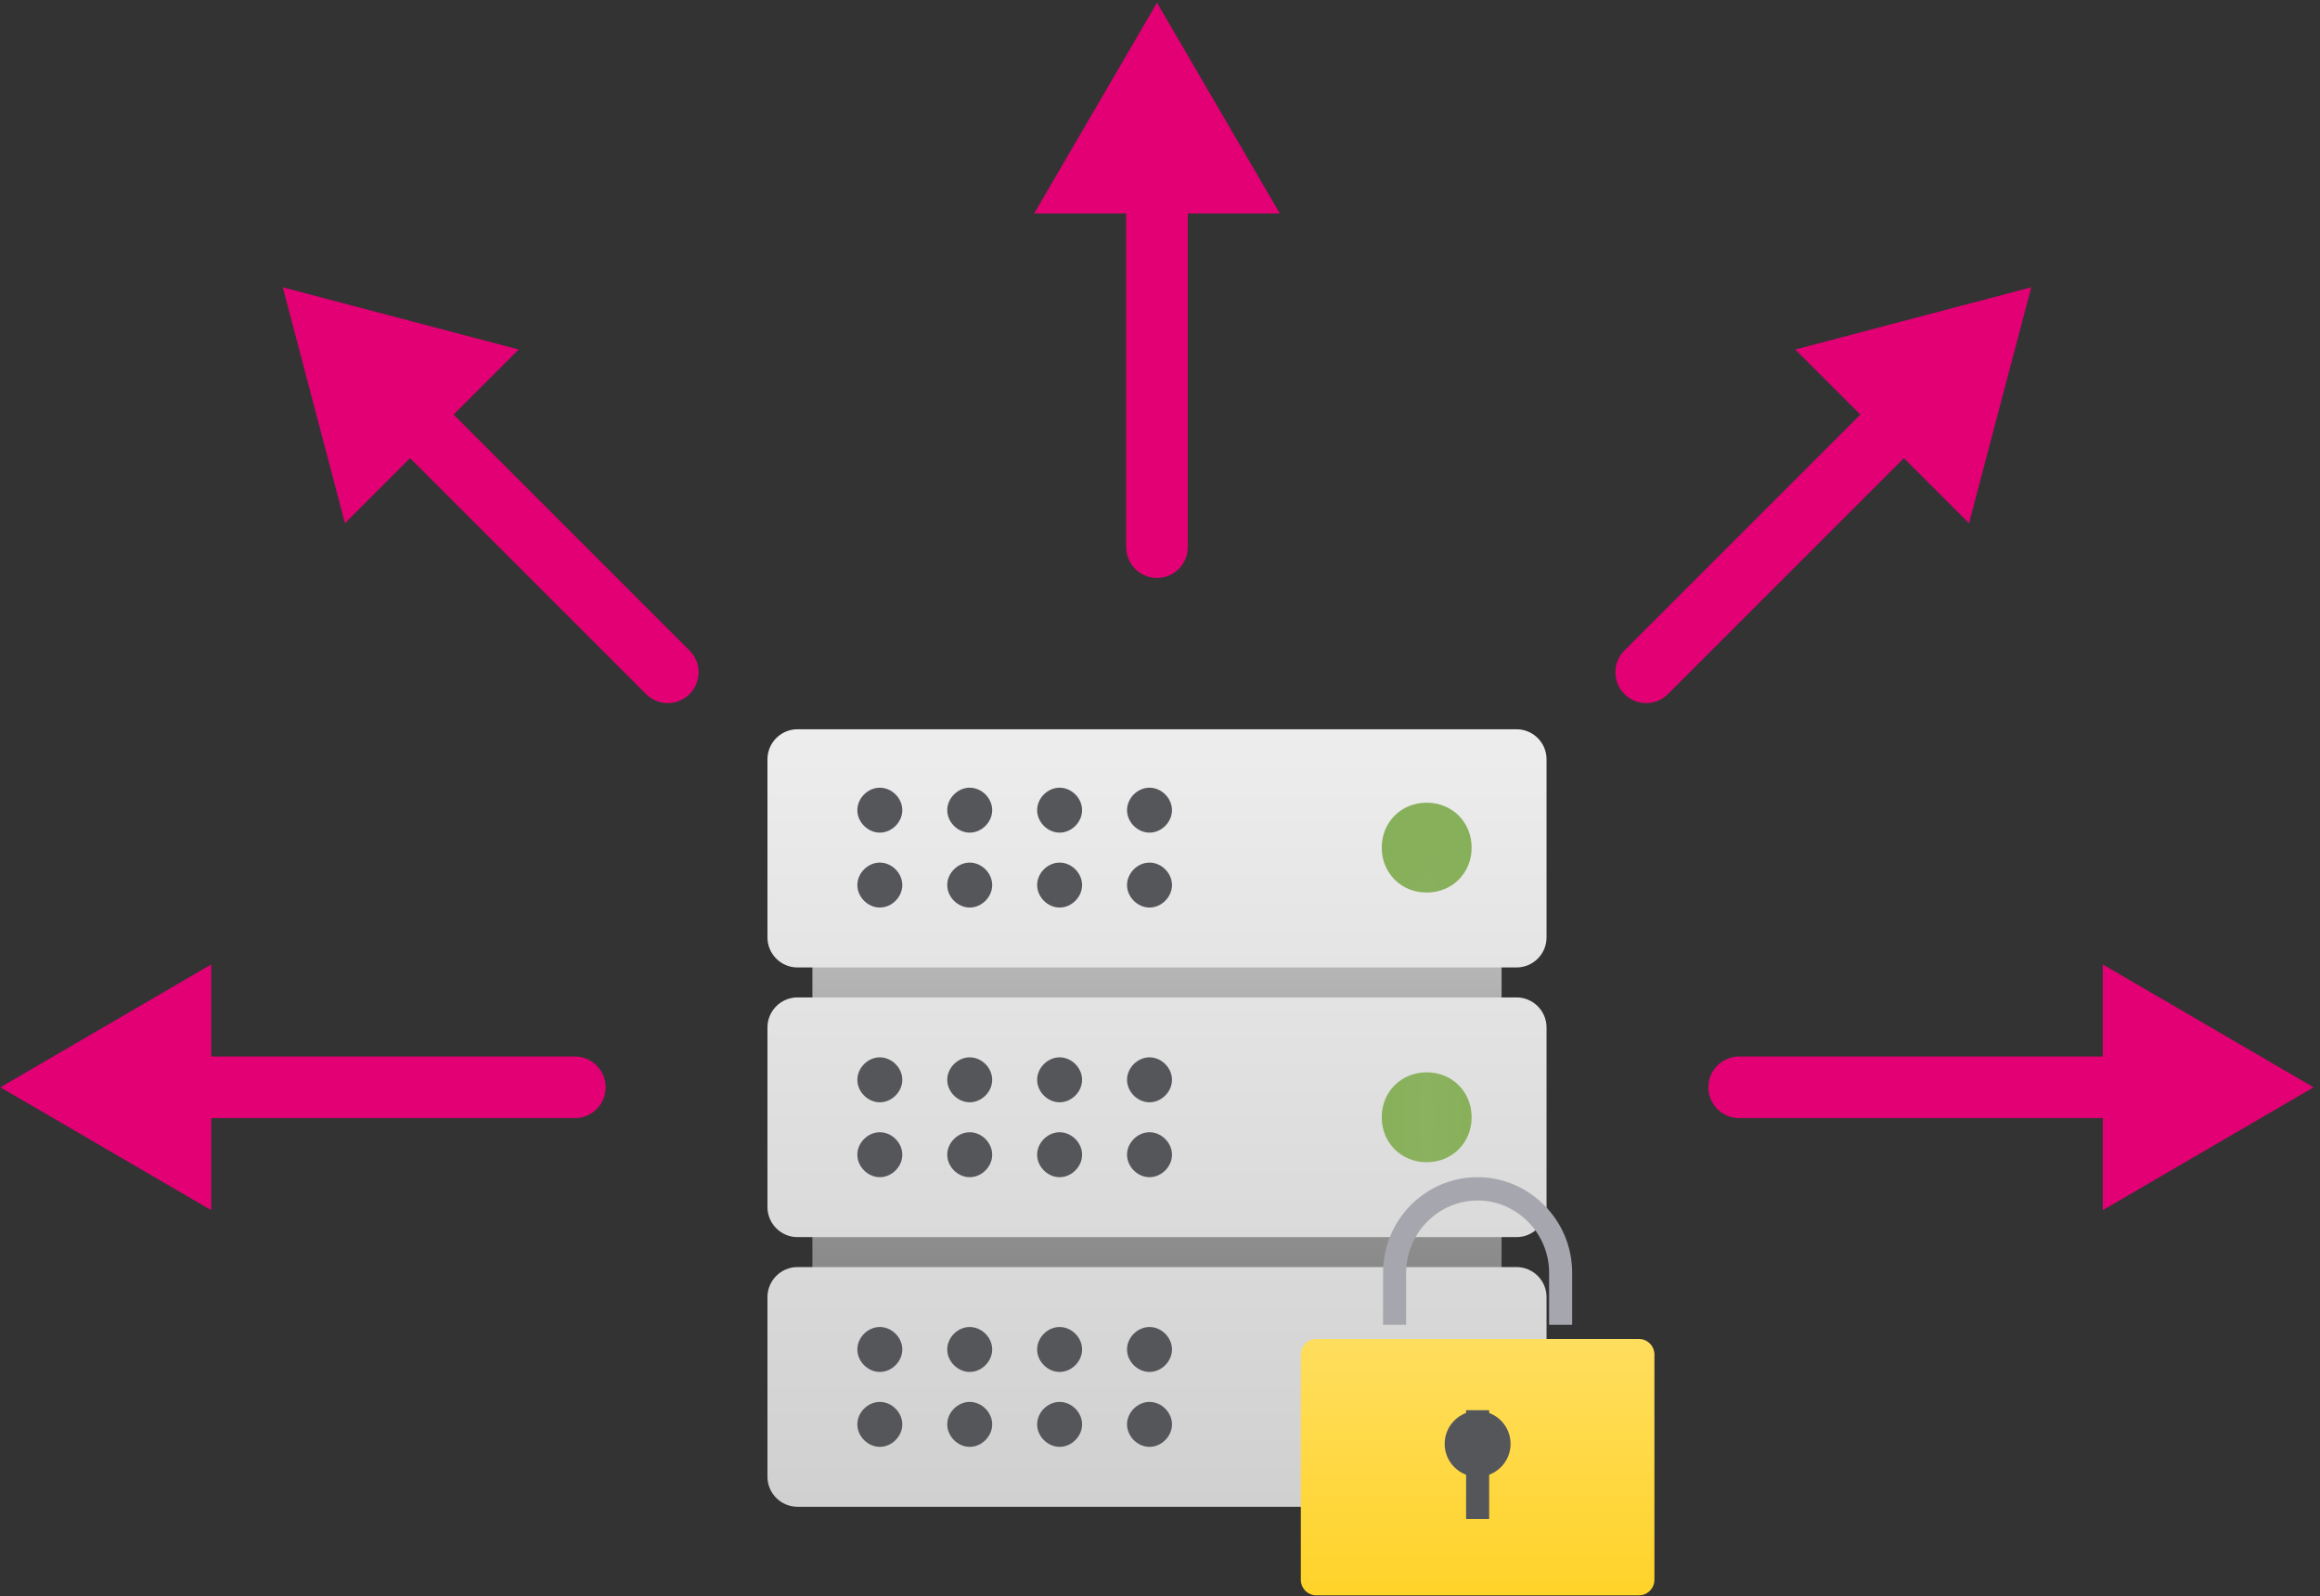 <?xml version="1.0" encoding="UTF-8"?>
<svg width="279px" height="192px" viewBox="0 0 279 192" version="1.1" xmlns="http://www.w3.org/2000/svg" xmlns:xlink="http://www.w3.org/1999/xlink">
    <rect x="0" y="0" width="279" height="192" fill="#333333" stroke="none"/>
    <!-- Generator: Sketch 41 (35326) - http://www.bohemiancoding.com/sketch -->
    <title>Group 3</title>
    <desc>Created with Sketch.</desc>
    <defs>
        <linearGradient x1="50.002%" y1="100%" x2="50.002%" y2="0%" id="linearGradient-1">
            <stop stop-color="#6D6D6D" offset="0%"></stop>
            <stop stop-color="#D0D0D0" offset="100%"></stop>
        </linearGradient>
        <linearGradient x1="50.002%" y1="100%" x2="50.002%" y2="-0.068%" id="linearGradient-2">
            <stop stop-color="#D0D0D0" offset="0%"></stop>
            <stop stop-color="#EDEDED" offset="100%"></stop>
        </linearGradient>
        <radialGradient cx="50.017%" cy="50%" fx="50.017%" fy="50%" r="250%" id="radialGradient-3">
            <stop stop-color="#8BB25F" offset="0%"></stop>
            <stop stop-color="#7BA84A" offset="100%"></stop>
        </radialGradient>
        <linearGradient x1="50.002%" y1="99.316%" x2="50.002%" y2="-1.96%" id="linearGradient-4">
            <stop stop-color="#FFD329" offset="0%"></stop>
            <stop stop-color="#FFDE5F" offset="100%"></stop>
        </linearGradient>
    </defs>
    <g id="Login-mit-Telekom-(Optional)" stroke="none" stroke-width="1" fill="none" fill-rule="evenodd">
        <g id="Login-mit-Telekom-03" transform="translate(-1053, -909)">
            <g id="Einfach-sicher" transform="translate(991, 905)">
                <g id="Group-3" transform="translate(57, 0)">
                    <path d="M283.234,134.771 L257.88,119.996 L257.88,131.067 L214.148,131.067 C212.102,131.067 210.444,132.725 210.444,134.771 C210.444,136.816 212.102,138.474 214.148,138.474 L257.88,138.474 L257.88,149.545 L283.234,134.771 Z M249.274,38.554 L220.898,46.036 L228.726,53.864 L200.351,82.239 C198.905,83.686 198.905,86.03 200.351,87.477 C201.798,88.923 204.143,88.923 205.588,87.477 L233.964,59.101 L241.792,66.93 L249.274,38.554 Z M144.14,4.324 L129.365,29.679 L140.436,29.679 L140.436,69.808 C140.436,71.853 142.094,73.511 144.14,73.511 C146.185,73.511 147.843,71.853 147.843,69.808 L147.843,29.679 L158.914,29.679 L144.14,4.324 Z M39.006,38.554 L67.381,46.036 L59.553,53.864 L87.928,82.239 C89.375,83.686 89.375,86.03 87.928,87.477 C86.482,88.923 84.137,88.923 82.691,87.477 L54.315,59.101 L46.487,66.93 L39.006,38.554 Z M5.045,134.771 L30.4,119.996 L30.4,131.067 L74.132,131.067 C76.177,131.067 77.835,132.725 77.835,134.771 C77.835,136.816 76.177,138.474 74.132,138.474 L30.4,138.474 L30.4,149.545 L5.045,134.771 Z" id="Combined-Shape" fill="#E20074"></path>
                    <g id="Server" transform="translate(97.294, 91.529)">
                        <rect id="Rectangle-path" fill="url(#linearGradient-1)" x="5.405" y="7.207" width="82.88" height="81.079"></rect>
                        <path d="M90.087,64.863 L3.603,64.863 C1.622,64.863 0,66.484 0,68.466 L0,90.087 C0,92.069 1.622,93.691 3.603,93.691 L90.087,93.691 C92.069,93.691 93.691,92.069 93.691,90.087 L93.691,68.466 C93.691,66.484 92.069,64.863 90.087,64.863 L90.087,64.863 Z M90.087,0.18 L3.603,0.18 C1.622,0.18 0,1.802 0,3.784 L0,25.224 C0,27.206 1.622,28.828 3.603,28.828 L90.087,28.828 C92.069,28.828 93.691,27.206 93.691,25.224 L93.691,3.784 C93.691,1.802 92.069,0.18 90.087,0.18 L90.087,0.18 Z M90.087,32.431 L3.603,32.431 C1.622,32.431 0,34.053 0,36.035 L0,57.656 C0,59.638 1.622,61.259 3.603,61.259 L90.087,61.259 C92.069,61.259 93.691,59.638 93.691,57.656 L93.691,36.035 C93.691,34.053 92.069,32.431 90.087,32.431 L90.087,32.431 Z" id="Shape" fill="url(#linearGradient-2)"></path>
                        <path d="M24.324,7.207 C22.882,7.207 21.621,8.468 21.621,9.91 C21.621,11.351 22.882,12.612 24.324,12.612 C25.765,12.612 27.026,11.351 27.026,9.91 C27.026,8.468 25.765,7.207 24.324,7.207 L24.324,7.207 Z M35.134,16.216 C33.693,16.216 32.431,17.477 32.431,18.918 C32.431,20.36 33.693,21.621 35.134,21.621 C36.575,21.621 37.837,20.36 37.837,18.918 C37.837,17.477 36.575,16.216 35.134,16.216 L35.134,16.216 Z M13.513,7.207 C12.072,7.207 10.81,8.468 10.81,9.91 C10.81,11.351 12.072,12.612 13.513,12.612 C14.954,12.612 16.216,11.351 16.216,9.91 C16.216,8.468 14.954,7.207 13.513,7.207 L13.513,7.207 Z M24.324,16.216 C22.882,16.216 21.621,17.477 21.621,18.918 C21.621,20.36 22.882,21.621 24.324,21.621 C25.765,21.621 27.026,20.36 27.026,18.918 C27.026,17.477 25.765,16.216 24.324,16.216 L24.324,16.216 Z M35.134,7.207 C33.693,7.207 32.431,8.468 32.431,9.91 C32.431,11.351 33.693,12.612 35.134,12.612 C36.575,12.612 37.837,11.351 37.837,9.91 C37.837,8.468 36.575,7.207 35.134,7.207 L35.134,7.207 Z M45.945,12.612 C47.386,12.612 48.647,11.351 48.647,9.91 C48.647,8.468 47.386,7.207 45.945,7.207 C44.503,7.207 43.242,8.468 43.242,9.91 C43.242,11.351 44.503,12.612 45.945,12.612 L45.945,12.612 Z M45.945,16.216 C44.503,16.216 43.242,17.477 43.242,18.918 C43.242,20.36 44.503,21.621 45.945,21.621 C47.386,21.621 48.647,20.36 48.647,18.918 C48.647,17.477 47.386,16.216 45.945,16.216 L45.945,16.216 Z M13.513,16.216 C12.072,16.216 10.81,17.477 10.81,18.918 C10.81,20.36 12.072,21.621 13.513,21.621 C14.954,21.621 16.216,20.36 16.216,18.918 C16.216,17.477 14.954,16.216 13.513,16.216 L13.513,16.216 Z M24.324,48.647 C22.882,48.647 21.621,49.908 21.621,51.35 C21.621,52.791 22.882,54.052 24.324,54.052 C25.765,54.052 27.026,52.791 27.026,51.35 C27.026,49.908 25.765,48.647 24.324,48.647 L24.324,48.647 Z M13.513,39.638 C12.072,39.638 10.81,40.9 10.81,42.341 C10.81,43.782 12.072,45.044 13.513,45.044 C14.954,45.044 16.216,43.782 16.216,42.341 C16.216,40.9 14.954,39.638 13.513,39.638 L13.513,39.638 Z M24.324,39.638 C22.882,39.638 21.621,40.9 21.621,42.341 C21.621,43.782 22.882,45.044 24.324,45.044 C25.765,45.044 27.026,43.782 27.026,42.341 C27.026,40.9 25.765,39.638 24.324,39.638 L24.324,39.638 Z M13.513,48.647 C12.072,48.647 10.81,49.908 10.81,51.35 C10.81,52.791 12.072,54.052 13.513,54.052 C14.954,54.052 16.216,52.791 16.216,51.35 C16.216,49.908 14.954,48.647 13.513,48.647 L13.513,48.647 Z M35.134,48.647 C33.693,48.647 32.431,49.908 32.431,51.35 C32.431,52.791 33.693,54.052 35.134,54.052 C36.575,54.052 37.837,52.791 37.837,51.35 C37.837,49.908 36.575,48.647 35.134,48.647 L35.134,48.647 Z M35.134,39.638 C33.693,39.638 32.431,40.9 32.431,42.341 C32.431,43.782 33.693,45.044 35.134,45.044 C36.575,45.044 37.837,43.782 37.837,42.341 C37.837,40.9 36.575,39.638 35.134,39.638 L35.134,39.638 Z M45.945,48.647 C44.503,48.647 43.242,49.908 43.242,51.35 C43.242,52.791 44.503,54.052 45.945,54.052 C47.386,54.052 48.647,52.791 48.647,51.35 C48.647,49.908 47.386,48.647 45.945,48.647 L45.945,48.647 Z M45.945,39.638 C44.503,39.638 43.242,40.9 43.242,42.341 C43.242,43.782 44.503,45.044 45.945,45.044 C47.386,45.044 48.647,43.782 48.647,42.341 C48.647,40.9 47.386,39.638 45.945,39.638 L45.945,39.638 Z M13.513,81.079 C12.072,81.079 10.81,82.34 10.81,83.781 C10.81,85.223 12.072,86.484 13.513,86.484 C14.954,86.484 16.216,85.223 16.216,83.781 C16.216,82.34 14.954,81.079 13.513,81.079 L13.513,81.079 Z M13.513,72.07 C12.072,72.07 10.81,73.331 10.81,74.772 C10.81,76.214 12.072,77.475 13.513,77.475 C14.954,77.475 16.216,76.214 16.216,74.772 C16.216,73.331 14.954,72.07 13.513,72.07 L13.513,72.07 Z M35.134,81.079 C33.693,81.079 32.431,82.34 32.431,83.781 C32.431,85.223 33.693,86.484 35.134,86.484 C36.575,86.484 37.837,85.223 37.837,83.781 C37.837,82.34 36.575,81.079 35.134,81.079 L35.134,81.079 Z M45.945,81.079 C44.503,81.079 43.242,82.34 43.242,83.781 C43.242,85.223 44.503,86.484 45.945,86.484 C47.386,86.484 48.647,85.223 48.647,83.781 C48.647,82.34 47.386,81.079 45.945,81.079 L45.945,81.079 Z M45.945,72.07 C44.503,72.07 43.242,73.331 43.242,74.772 C43.242,76.214 44.503,77.475 45.945,77.475 C47.386,77.475 48.647,76.214 48.647,74.772 C48.647,73.331 47.386,72.07 45.945,72.07 L45.945,72.07 Z M35.134,72.07 C33.693,72.07 32.431,73.331 32.431,74.772 C32.431,76.214 33.693,77.475 35.134,77.475 C36.575,77.475 37.837,76.214 37.837,74.772 C37.837,73.331 36.575,72.07 35.134,72.07 L35.134,72.07 Z M24.324,81.079 C22.882,81.079 21.621,82.34 21.621,83.781 C21.621,85.223 22.882,86.484 24.324,86.484 C25.765,86.484 27.026,85.223 27.026,83.781 C27.026,82.34 25.765,81.079 24.324,81.079 L24.324,81.079 Z M24.324,72.07 C22.882,72.07 21.621,73.331 21.621,74.772 C21.621,76.214 22.882,77.475 24.324,77.475 C25.765,77.475 27.026,76.214 27.026,74.772 C27.026,73.331 25.765,72.07 24.324,72.07 L24.324,72.07 Z" id="Shape" fill="#55565A"></path>
                        <path d="M79.277,41.44 C76.214,41.44 73.872,43.782 73.872,46.845 C73.872,49.908 76.214,52.251 79.277,52.251 C82.34,52.251 84.682,49.908 84.682,46.845 C84.682,43.782 82.34,41.44 79.277,41.44 L79.277,41.44 Z M79.277,73.872 C76.214,73.872 73.872,76.214 73.872,79.277 C73.872,82.34 76.214,84.682 79.277,84.682 C82.34,84.682 84.682,82.34 84.682,79.277 C84.682,76.214 82.34,73.872 79.277,73.872 L79.277,73.872 Z M79.277,19.819 C82.34,19.819 84.682,17.477 84.682,14.414 C84.682,11.351 82.34,9.009 79.277,9.009 C76.214,9.009 73.872,11.351 73.872,14.414 C73.872,17.477 76.214,19.819 79.277,19.819 L79.277,19.819 Z" id="Shape" fill="url(#radialGradient-3)"></path>
                    </g>
                    <g id="Group" transform="translate(161.436, 145.581)">
                        <path d="M42.521,48.42 C42.521,49.448 41.689,50.289 40.672,50.289 L1.849,50.289 C0.832,50.289 0,49.448 0,48.42 L0,21.327 C0,20.3 0.832,19.459 1.849,19.459 L40.672,19.459 C41.689,19.459 42.521,20.3 42.521,21.327 L42.521,48.42 L42.521,48.42 Z" id="Shape" fill="url(#linearGradient-4)"></path>
                        <path d="M12.664,17.751 L12.664,11.491 C12.664,6.727 16.546,2.803 21.261,2.803 C25.975,2.803 29.857,6.727 29.857,11.491 L29.857,17.751 L32.63,17.751 L32.63,11.491 C32.63,5.138 27.454,0 21.261,0 C14.975,0 9.891,5.138 9.891,11.491 L9.891,17.751 L12.664,17.751 L12.664,17.751 Z" id="Shape" fill="#A6A6AE"></path>
                        <rect id="Rectangle-path" fill="#55565A" x="19.874" y="28.027" width="2.773" height="13.079"></rect>
                        <ellipse id="Oval-12" fill="#55565A" cx="21.261" cy="32.071" rx="3.964" ry="3.964"></ellipse>
                    </g>
                </g>
            </g>
        </g>
    </g>
</svg>